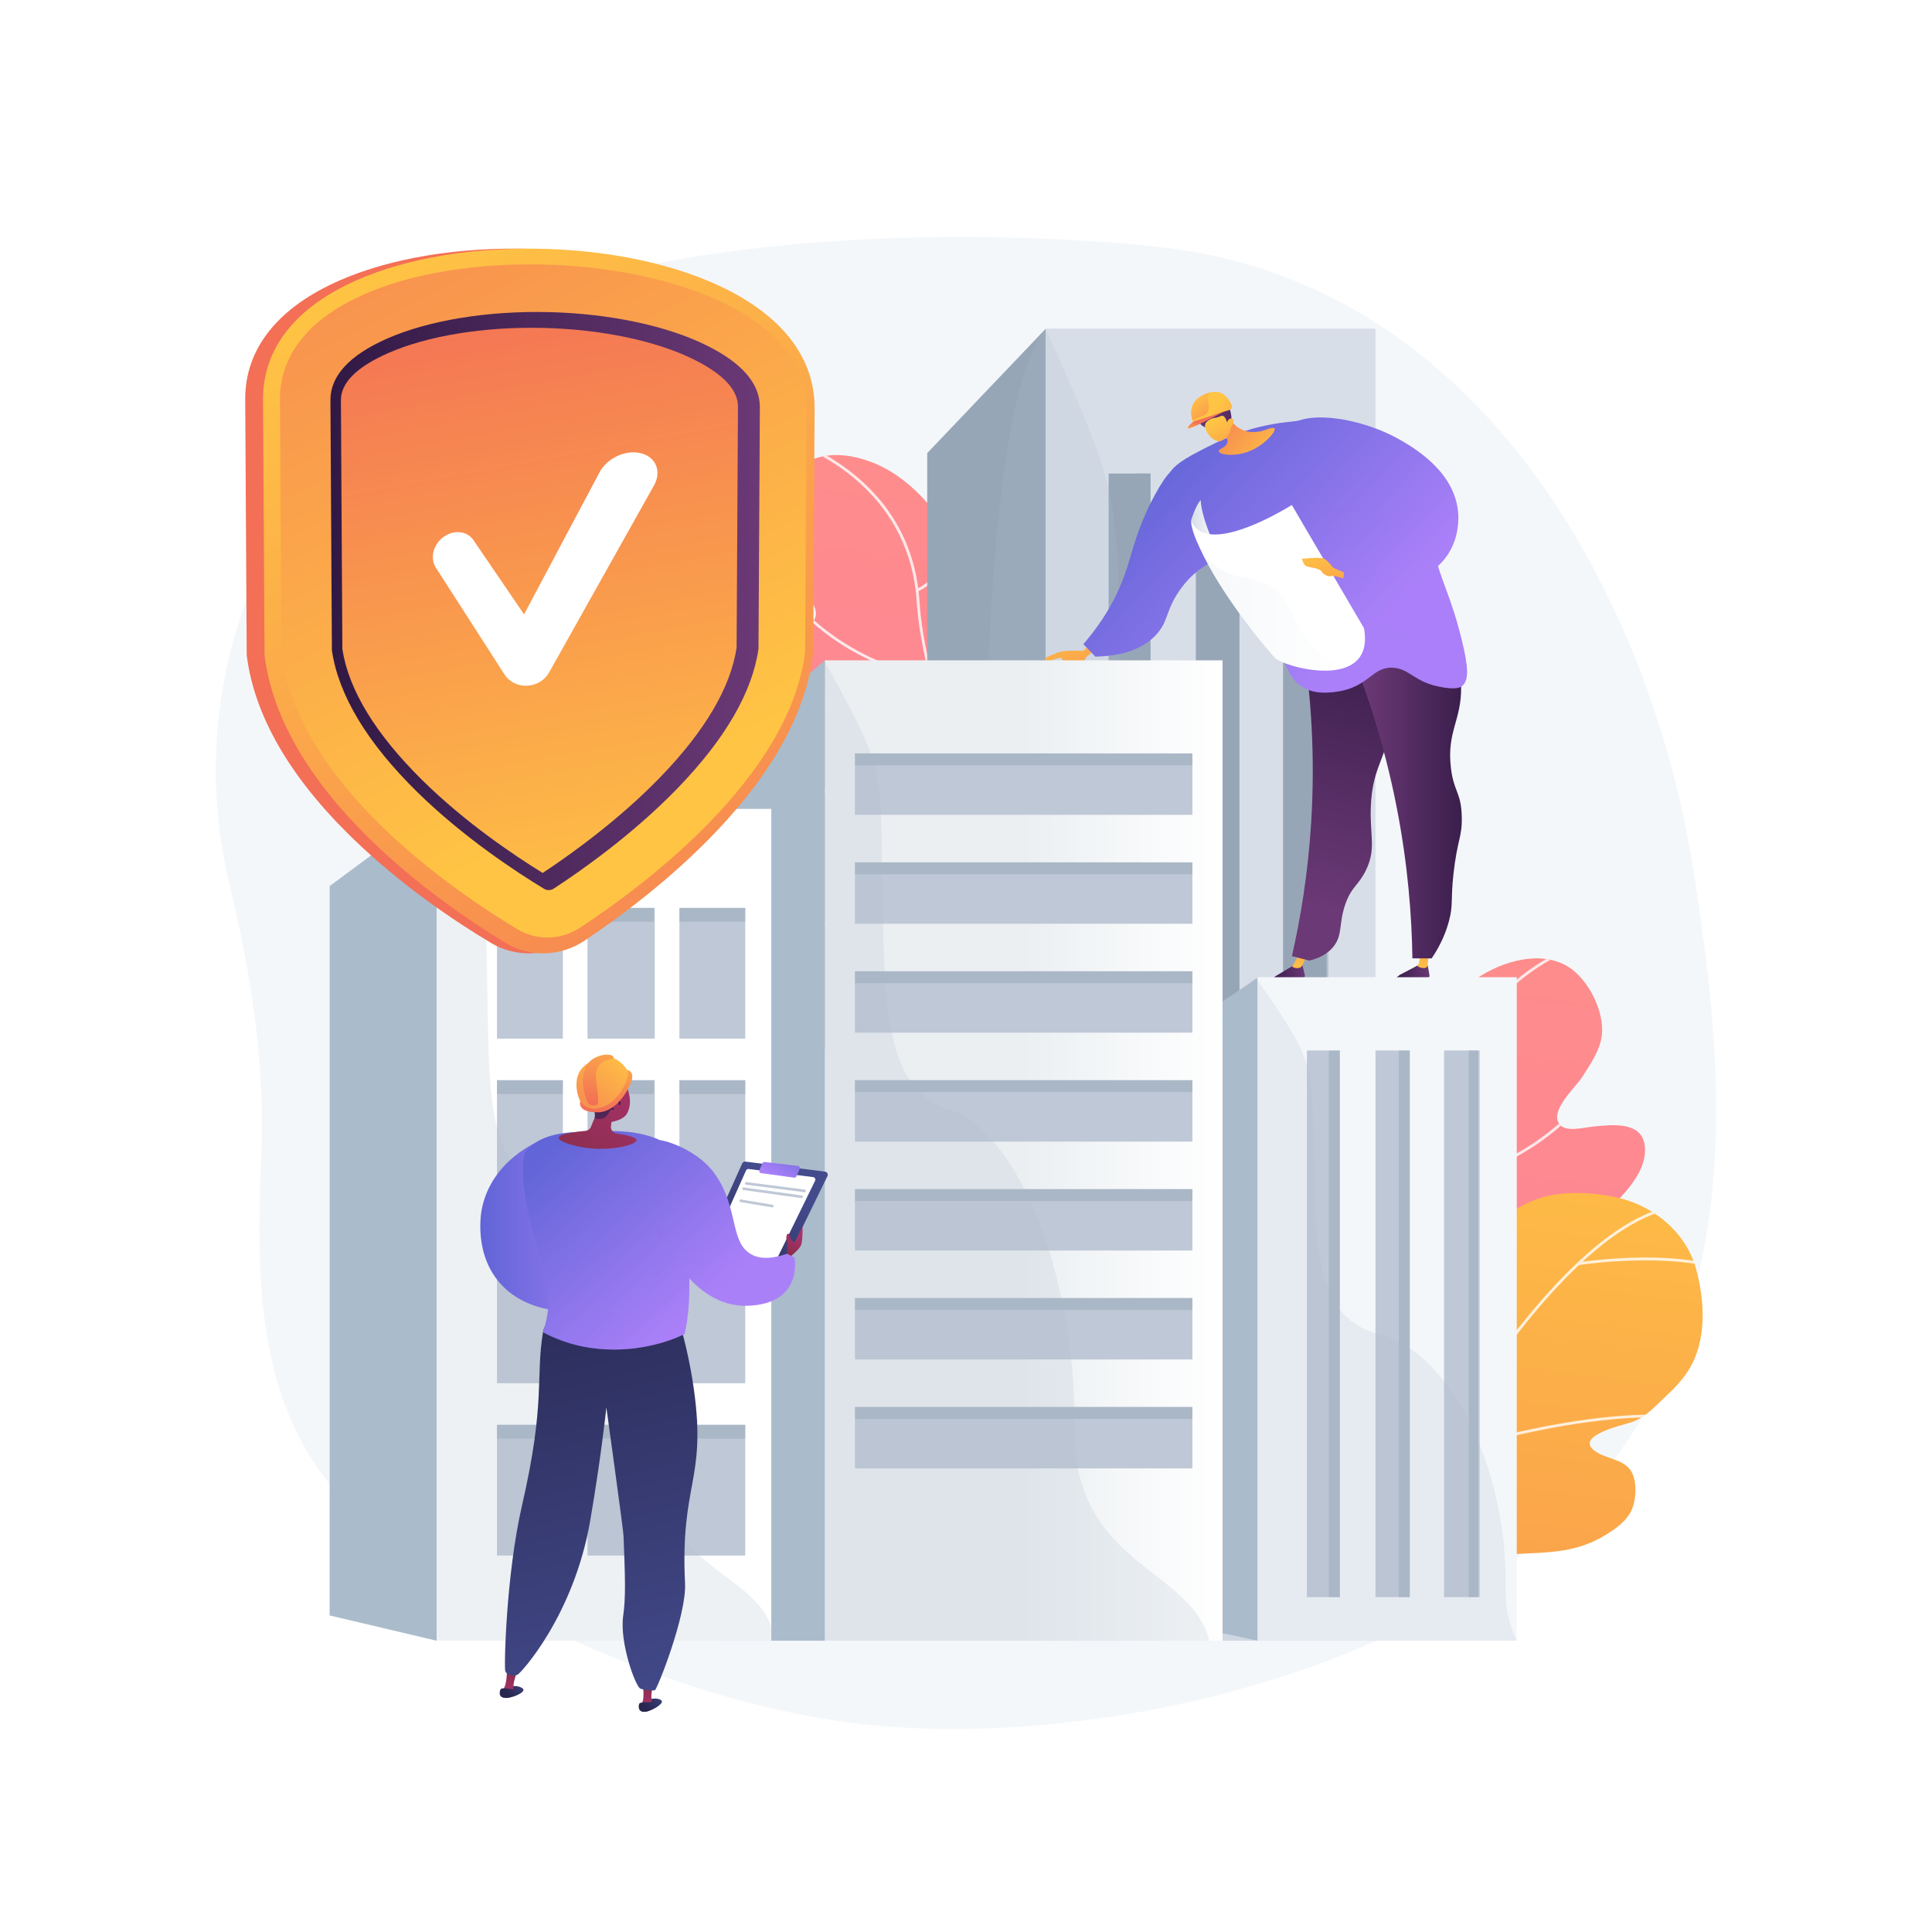 <?xml version="1.0" encoding="utf-8"?>
<!-- Generator: Adobe Illustrator 27.5.0, SVG Export Plug-In . SVG Version: 6.00 Build 0)  -->
<svg version="1.1" xmlns="http://www.w3.org/2000/svg" xmlns:xlink="http://www.w3.org/1999/xlink" x="0px" y="0px"
	 viewBox="0 0 3710 3710" style="enable-background:new 0 0 3710 3710;" xml:space="preserve">
<g id="Background">
	<g>
		<g>
			<rect style="fill:#FFFFFF;" width="3710" height="3710"/>
		</g>
	</g>
</g>
<g id="Illustration">
	<g>
		<path style="fill:#F4F7FA;" d="M3253.248,1678.803c-78.095-511.168-398.284-1139.175-1030.853-1204.897
			c0,0-480.276-58.418-953.723,30.121c-280.991,52.547-527.379,208.971-683.283,433.79
			c-155.906,224.819-207.983,498.955-144.781,760.31c41.049,169.752,68.789,345.44,61.176,519.87
			c-13.249,303.58-5.626,586.95,288.991,767.997c263.059,161.655,594.124,304.228,909.964,329.2
			c214.643,16.97,455.351-10.492,662.226-66.374C3417.247,2964.026,3331.343,2189.971,3253.248,1678.803z"/>
		<g>
			<g>
				<g>
					<defs>
						<path id="SVGID_1_" d="M3074.045,2161.953c-5.864,0.521-11.467,1.122-16.582,1.62c-15.874,1.547-50.675,11.179-62.674-4.631
							c-19.782-26.083,30.473-70.315,43.126-90.187c15.651-24.58,35.042-51.949,38.189-81.801
							c4.785-45.402-26.317-106.819-64.701-130.53c-52.944-32.706-126.905-10.449-174.472,21.659
							c-68.908,46.514-117.329,123.238-136.982,203.375c-21.183,86.378,8.031,175.787-0.342,263.334
							c-13.16,137.603-208.185-37.704-170.072,324.142c8.414,79.879,22.136,167.264,67.014,235.73
							c18.611,28.393,55.817,67.847,92.903,65.569c52.582-3.23,50.233-77.618,66.546-111.958
							c19.069-40.141,52.338-71.855,89.307-95.577c47.023-30.174,101.539-57.16,120.231-114.13
							c12.137-36.995-6.129-75.093-29.502-103.87c-12.882-15.86-40.337-33.994-36.22-57.362
							c3.415-19.384,30.65-33.624,44.852-43.843c43.679-31.43,86.147-65.294,124.989-102.573
							c34.859-33.456,93.813-84.206,89.041-138.573C3154.854,2158.591,3109.646,2158.791,3074.045,2161.953z"/>
					</defs>
					
						<linearGradient id="SVGID_00000016070733984356901790000012046904101433584820_" gradientUnits="userSpaceOnUse" x1="2969.268" y1="1397.216" x2="2485.389" y2="5143.356">
						<stop  offset="0" style="stop-color:#FF9085"/>
						<stop  offset="1" style="stop-color:#FB6FBB"/>
					</linearGradient>
					
						<use xlink:href="#SVGID_1_"  style="overflow:visible;fill:url(#SVGID_00000016070733984356901790000012046904101433584820_);"/>
					<clipPath id="SVGID_00000021106017521581344030000005599745658481373827_">
						<use xlink:href="#SVGID_1_"  style="overflow:visible;"/>
					</clipPath>
					<g style="opacity:0.8;clip-path:url(#SVGID_00000021106017521581344030000005599745658481373827_);">
						<g>
							<path style="fill:#FFFFFF;" d="M2793.809,3064.759c-0.537,0-1.078-0.162-1.549-0.497
								c-89.751-64.108-131.991-161.99-129.131-299.238c2.493-119.654,37.566-249.484,71.486-375.038
								c26.71-98.874,51.94-192.263,56.533-267.275c3.679-60.1,20.841-114.614,51.007-162.03
								c24.125-37.918,56.564-71.385,96.415-99.473c67.788-47.776,134.559-63.634,135.225-63.789
								c1.436-0.335,2.869,0.561,3.202,1.996c0.333,1.436-0.56,2.869-1.995,3.203c-0.658,0.153-66.563,15.83-133.51,63.061
								c-61.63,43.479-136.817,123.422-145.017,257.359c-4.625,75.552-29.923,169.197-56.708,268.34
								c-66.747,247.075-142.401,527.115,55.596,668.541c1.199,0.856,1.477,2.523,0.62,3.723
								C2795.462,3064.37,2794.642,3064.759,2793.809,3064.759z"/>
						</g>
						<g>
							<path style="fill:#FFFFFF;" d="M2795.93,2102.422c-0.271,0-0.547-0.042-0.819-0.129c-0.718-0.232-17.8-5.927-36.49-28.147
								c-17.043-20.263-38.722-58.835-45.219-127.521c-0.139-1.467,0.938-2.769,2.405-2.907c1.457-0.146,2.769,0.938,2.907,2.405
								c6.34,67.023,27.262,104.554,43.697,124.237c17.732,21.235,34.18,26.802,34.344,26.855c1.397,0.458,2.165,1.963,1.709,3.362
								C2798.098,2101.704,2797.054,2102.422,2795.93,2102.422z"/>
						</g>
						<g>
							<path style="fill:#FFFFFF;" d="M2769.243,2270.125c-1.351,0-2.51-1.023-2.651-2.397c-0.149-1.465,0.917-2.775,2.384-2.926
								c0.455-0.047,46.236-4.97,106.231-31.445c55.317-24.41,134.397-72.673,196.99-163.969c0.833-1.215,2.492-1.526,3.71-0.692
								c1.215,0.834,1.525,2.495,0.692,3.71c-63.358,92.41-143.426,141.235-199.437,165.922
								c-60.726,26.764-107.183,31.736-107.646,31.783C2769.425,2270.121,2769.333,2270.125,2769.243,2270.125z"/>
						</g>
						<g>
							<path style="fill:#FFFFFF;" d="M2672.921,2679.315c-0.294,0-0.594-0.05-0.887-0.153
								c-1.859-0.655-45.931-16.557-82.343-61.104c-21.393-26.173-35.556-56.801-42.095-91.034
								c-8.15-42.661-4.403-91.039,11.137-143.794c0.415-1.414,1.897-2.221,3.314-1.806c1.414,0.417,2.222,1.901,1.806,3.314
								c-34.55,117.286-2.858,189.674,29.812,229.748c35.448,43.481,79.702,59.487,80.145,59.643
								c1.389,0.492,2.118,2.015,1.627,3.404C2675.051,2678.63,2674.021,2679.315,2672.921,2679.315z"/>
						</g>
						<g>
							<path style="fill:#FFFFFF;" d="M2688.444,2589.257c-1.319,0-2.465-0.977-2.642-2.32c-0.192-1.461,0.836-2.801,2.297-2.994
								c2.133-0.281,213.965-29.058,265.872-109.213c0.803-1.236,2.455-1.59,3.691-0.79c1.237,0.802,1.591,2.454,0.79,3.691
								c-22.419,34.617-74.678,63.928-155.329,87.118c-59.792,17.192-113.788,24.415-114.326,24.486
								C2688.677,2589.25,2688.56,2589.257,2688.444,2589.257z"/>
						</g>
					</g>
				</g>
			</g>
			<g>
				<g>
					<defs>
						<path id="SVGID_00000019663924307389200570000009780796388660191364_" d="M3256.563,2435.417
							c-18.397-66.302-76.647-116.517-143.287-133.853c-40.575-10.555-90.107-14.124-131.49-6.92
							c-58.205,10.132-106.251,48.1-143.702,92.108c-44.003,51.708-48.123,115.789-63.851,179.441
							c-3.084,12.479-23.426,81.196-38.83,40.924c-21.479-56.158-69.381-46.254-69.39-46.252
							c-37.48,7.752-66.286,35.273-80.144,69.906c-37.016,92.511-25.574,212.685-17.746,309.652
							c3.683,45.611,9.356,90.98,16.119,136.2c1.672,11.179,9.7,20.358,20.564,23.482c10.864,3.125,22.551-0.381,29.904-8.967
							c7.646-8.93,15.656-17.129,23.07-24.344c71.311-69.399,182.968-79.669,277.179-83.821
							c55.008-2.424,100.329-5.921,148.257-35.458c19.916-12.273,41.559-27.346,50.793-49.777
							c8.352-20.289,9.976-55.035-2.602-73.904c-15.665-23.5-50.458-22.021-71.17-39.331
							c-33.464-27.969,54.061-47.434,71.691-53.102c28.108-9.037,46.743-31.451,67.8-50.889
							c16.085-14.847,31.209-31.006,42.881-49.604C3278.262,2574.097,3273.884,2497.839,3256.563,2435.417z"/>
					</defs>
					
						<linearGradient id="SVGID_00000086693250933131604050000012547800694678282420_" gradientUnits="userSpaceOnUse" x1="3004.346" y1="1954.399" x2="2644.418" y2="4740.922">
						<stop  offset="0" style="stop-color:#FFC444"/>
						<stop  offset="0.996" style="stop-color:#F36F56"/>
					</linearGradient>
					
						<use xlink:href="#SVGID_00000019663924307389200570000009780796388660191364_"  style="overflow:visible;fill:url(#SVGID_00000086693250933131604050000012547800694678282420_);"/>
					<clipPath id="SVGID_00000047780001474777084010000009768790085052940689_">
						<use xlink:href="#SVGID_00000019663924307389200570000009780796388660191364_"  style="overflow:visible;"/>
					</clipPath>
					<g style="opacity:0.8;clip-path:url(#SVGID_00000047780001474777084010000009768790085052940689_);">
						<g>
							<path style="fill:#FFFFFF;" d="M2573.196,3123.919c-0.381,0-0.768-0.082-1.136-0.255c-1.333-0.628-1.904-2.218-1.276-3.552
								c0.878-1.862,89.177-188.437,211.042-379.662c71.61-112.365,140.637-204.348,205.166-273.39
								c80.908-86.567,155.047-137.201,220.359-150.494c1.45-0.295,2.853,0.638,3.147,2.082c0.294,1.444-0.639,2.853-2.082,3.147
								c-64.203,13.068-137.388,63.168-217.524,148.909c-64.305,68.804-133.13,160.524-204.564,272.615
								c-121.685,190.942-209.839,377.21-210.715,379.069C2575.156,3123.353,2574.197,3123.919,2573.196,3123.919z"/>
						</g>
						<g>
							<path style="fill:#FFFFFF;" d="M2890.543,2589.998c-0.14,0-0.281-0.01-0.424-0.033c-1.456-0.233-2.447-1.601-2.215-3.056
								c0.402-2.516,39.72-252.104,0.678-294.221c-1.001-1.081-0.938-2.768,0.143-3.771c1.081-1.002,2.77-0.936,3.771,0.143
								c40.793,44.005,2.335,288.311,0.678,298.689C2892.965,2589.064,2891.831,2589.998,2890.543,2589.998z"/>
						</g>
						<g>
							<path style="fill:#FFFFFF;" d="M3357.121,2460.773c-0.483,0-0.972-0.13-1.411-0.406
								c-104.668-65.418-322.417-31.254-324.605-30.902c-1.458,0.233-2.824-0.755-3.059-2.21c-0.235-1.455,0.755-2.825,2.209-3.059
								c0.552-0.089,55.912-8.896,123.603-9.411c62.63-0.491,149.003,6.258,204.68,41.056c1.25,0.781,1.63,2.427,0.849,3.677
								C3358.88,2460.329,3358.011,2460.773,3357.121,2460.773z"/>
						</g>
						<g>
							<path style="fill:#FFFFFF;" d="M2661.043,2953.514c-0.2,0-0.402-0.023-0.604-0.07c-1.435-0.333-2.33-1.766-1.998-3.202
								c28.566-123.451-78.549-303.438-79.634-305.241c-0.76-1.263-0.353-2.902,0.91-3.662c1.266-0.758,2.904-0.352,3.662,0.91
								c0.274,0.455,27.662,46.22,51.104,106.798c21.694,56.063,44.363,136.686,29.157,202.399
								C2663.355,2952.68,2662.257,2953.514,2661.043,2953.514z"/>
						</g>
						<g>
							<path style="fill:#FFFFFF;" d="M2749.603,2799.905c-1.12,0-2.163-0.711-2.533-1.834c-0.462-1.399,0.299-2.908,1.698-3.369
								c0.957-0.316,97.047-31.829,213.421-54.66c107.603-21.109,255.088-38.894,346.653-3.748c1.376,0.528,2.063,2.072,1.535,3.448
								c-0.528,1.377-2.07,2.062-3.448,1.535c-90.382-34.692-236.8-16.972-343.713,4.003
								c-116.05,22.766-211.823,54.175-212.777,54.49C2750.162,2799.861,2749.88,2799.905,2749.603,2799.905z"/>
						</g>
					</g>
				</g>
			</g>
		</g>
		<g>
			<g>
				<g>
					<defs>
						<path id="SVGID_00000018229906610259030400000000910299775161313471_" d="M1482.896,1195.444
							c5.864,0.521,11.467,1.122,16.582,1.62c15.874,1.547,50.675,11.179,62.674-4.631c19.782-26.083-30.474-70.316-43.126-90.187
							c-15.651-24.58-35.042-51.949-38.189-81.802c-4.785-45.402,26.317-106.819,64.701-130.53
							c52.944-32.706,126.905-10.449,174.472,21.659c68.909,46.514,117.329,123.238,136.982,203.375
							c21.183,86.378-8.031,175.787,0.342,263.334c13.161,137.603,208.185-37.704,170.072,324.142
							c-8.414,79.879-22.136,167.264-67.014,235.729c-18.611,28.393-55.817,67.847-92.903,65.569
							c-52.582-3.23-50.232-77.618-66.546-111.958c-19.069-40.141-52.338-71.855-89.307-95.577
							c-47.023-30.174-101.539-57.16-120.231-114.13c-12.138-36.995,6.129-75.093,29.502-103.87
							c12.881-15.86,40.337-33.994,36.22-57.362c-3.414-19.384-30.651-33.624-44.852-43.843
							c-43.679-31.43-86.147-65.294-124.989-102.573c-34.859-33.456-93.813-84.206-89.041-138.573
							C1402.087,1192.082,1447.294,1192.282,1482.896,1195.444z"/>
					</defs>
					
						<linearGradient id="SVGID_00000057837591713490281820000014953681075138153631_" gradientUnits="userSpaceOnUse" x1="1840.23" y1="484.387" x2="1384.646" y2="4011.467">
						<stop  offset="0" style="stop-color:#FF9085"/>
						<stop  offset="1" style="stop-color:#FB6FBB"/>
					</linearGradient>
					
						<use xlink:href="#SVGID_00000018229906610259030400000000910299775161313471_"  style="overflow:visible;fill:url(#SVGID_00000057837591713490281820000014953681075138153631_);"/>
					<clipPath id="SVGID_00000109724034268497498220000008301308079213771940_">
						<use xlink:href="#SVGID_00000018229906610259030400000000910299775161313471_"  style="overflow:visible;"/>
					</clipPath>
					<g style="opacity:0.8;clip-path:url(#SVGID_00000109724034268497498220000008301308079213771940_);">
						<g>
							<path style="fill:#FFFFFF;" d="M1763.131,2098.25c0.537,0,1.078-0.162,1.549-0.497
								c89.751-64.108,131.991-161.99,129.13-299.238c-2.493-119.654-37.566-249.484-71.485-375.038
								c-26.71-98.874-51.94-192.264-56.533-267.275c-3.679-60.1-20.84-114.614-51.007-162.03
								c-24.125-37.918-56.564-71.385-96.415-99.473c-67.788-47.776-134.558-63.634-135.225-63.789
								c-1.436-0.335-2.869,0.561-3.202,1.996c-0.333,1.436,0.56,2.869,1.995,3.203c0.658,0.153,66.563,15.83,133.51,63.061
								c61.63,43.479,136.817,123.422,145.017,257.359c4.625,75.552,29.923,169.197,56.708,268.339
								c66.747,247.075,142.401,527.116-55.596,668.541c-1.199,0.856-1.477,2.523-0.62,3.723
								C1761.479,2097.862,1762.298,2098.25,1763.131,2098.25z"/>
						</g>
						<g>
							<path style="fill:#FFFFFF;" d="M1761.01,1135.914c0.271,0,0.547-0.042,0.819-0.129c0.718-0.232,17.8-5.927,36.489-28.147
								c17.043-20.263,38.723-58.835,45.22-127.521c0.139-1.467-0.938-2.769-2.405-2.907c-1.457-0.146-2.769,0.938-2.907,2.405
								c-6.34,67.023-27.262,104.554-43.697,124.237c-17.732,21.235-34.18,26.803-34.344,26.856
								c-1.398,0.459-2.164,1.963-1.709,3.362C1758.842,1135.196,1759.886,1135.914,1761.01,1135.914z"/>
						</g>
						<g>
							<path style="fill:#FFFFFF;" d="M1787.697,1303.617c1.352,0,2.51-1.023,2.651-2.397c0.149-1.465-0.917-2.775-2.384-2.926
								c-0.455-0.047-46.236-4.97-106.231-31.445c-55.317-24.411-134.397-72.673-196.99-163.969
								c-0.833-1.215-2.492-1.526-3.71-0.692c-1.215,0.834-1.525,2.495-0.692,3.71c63.358,92.41,143.426,141.235,199.437,165.922
								c60.726,26.764,107.183,31.736,107.646,31.783C1787.515,1303.612,1787.607,1303.617,1787.697,1303.617z"/>
						</g>
						<g>
							<path style="fill:#FFFFFF;" d="M1884.019,1712.807c0.294,0,0.594-0.049,0.887-0.153c1.859-0.655,45.931-16.557,82.343-61.104
								c21.393-26.173,35.556-56.801,42.095-91.034c8.15-42.661,4.403-91.039-11.137-143.794c-0.415-1.414-1.897-2.221-3.314-1.806
								c-1.414,0.417-2.222,1.901-1.806,3.314c34.55,117.286,2.858,189.674-29.812,229.748
								c-35.448,43.482-79.702,59.487-80.145,59.643c-1.389,0.492-2.118,2.015-1.627,3.404
								C1881.89,1712.121,1882.919,1712.807,1884.019,1712.807z"/>
						</g>
						<g>
							<path style="fill:#FFFFFF;" d="M1868.497,1622.749c1.318,0,2.465-0.977,2.642-2.32c0.192-1.461-0.836-2.801-2.297-2.994
								c-2.133-0.281-213.965-29.057-265.872-109.213c-0.803-1.236-2.455-1.589-3.691-0.79c-1.237,0.802-1.59,2.454-0.79,3.691
								c22.419,34.617,74.678,63.928,155.329,87.118c59.792,17.192,113.787,24.415,114.326,24.486
								C1868.263,1622.742,1868.38,1622.749,1868.497,1622.749z"/>
						</g>
					</g>
				</g>
			</g>
			<g>
				<g>
					<defs>
						<path id="SVGID_00000015335128605018595310000013390676827468736429_" d="M1300.377,1468.908
							c18.397-66.302,76.647-116.517,143.287-133.853c40.575-10.556,90.107-14.124,131.49-6.92
							c58.205,10.132,106.252,48.1,143.702,92.108c44.004,51.708,48.123,115.789,63.851,179.441
							c3.083,12.479,23.426,81.196,38.83,40.924c21.479-56.158,69.38-46.254,69.39-46.252c37.48,7.752,66.286,35.273,80.144,69.906
							c37.016,92.511,25.574,212.684,17.746,309.652c-3.682,45.611-9.356,90.981-16.119,136.2
							c-1.672,11.179-9.701,20.358-20.564,23.482c-10.864,3.125-22.551-0.381-29.904-8.967c-7.646-8.93-15.656-17.129-23.07-24.344
							c-71.311-69.399-182.968-79.669-277.18-83.821c-55.007-2.424-100.329-5.921-148.257-35.458
							c-19.916-12.273-41.559-27.346-50.793-49.777c-8.352-20.289-9.976-55.035,2.602-73.904
							c15.665-23.5,50.458-22.021,71.17-39.331c33.464-27.968-54.061-47.434-71.691-53.101c-28.108-9.037-46.743-31.451-67.8-50.889
							c-16.085-14.847-31.209-31.006-42.881-49.604C1278.678,1607.589,1283.056,1531.33,1300.377,1468.908z"/>
					</defs>
					
						<linearGradient id="SVGID_00000093876555828194691770000001095694529413995178_" gradientUnits="userSpaceOnUse" x1="1729.325" y1="1058.344" x2="1414.11" y2="3498.706">
						<stop  offset="0" style="stop-color:#FFC444"/>
						<stop  offset="0.996" style="stop-color:#F36F56"/>
					</linearGradient>
					
						<use xlink:href="#SVGID_00000015335128605018595310000013390676827468736429_"  style="overflow:visible;fill:url(#SVGID_00000093876555828194691770000001095694529413995178_);"/>
					<clipPath id="SVGID_00000011022128844416774590000007749843618681765010_">
						<use xlink:href="#SVGID_00000015335128605018595310000013390676827468736429_"  style="overflow:visible;"/>
					</clipPath>
					<g style="opacity:0.8;clip-path:url(#SVGID_00000011022128844416774590000007749843618681765010_);">
						<g>
							<path style="fill:#FFFFFF;" d="M1983.744,2157.411c0.381,0,0.768-0.083,1.136-0.255c1.333-0.628,1.904-2.219,1.276-3.552
								c-0.878-1.862-89.177-188.436-211.042-379.662c-71.61-112.366-140.637-204.348-205.166-273.39
								c-80.908-86.567-155.047-137.201-220.358-150.494c-1.45-0.295-2.853,0.638-3.147,2.082c-0.294,1.444,0.639,2.853,2.082,3.147
								c64.203,13.068,137.388,63.168,217.524,148.909c64.306,68.804,133.13,160.525,204.564,272.615
								c121.685,190.942,209.839,377.21,210.715,379.069C1981.784,2156.844,1982.744,2157.411,1983.744,2157.411z"/>
						</g>
						<g>
							<path style="fill:#FFFFFF;" d="M1666.397,1623.49c0.14,0,0.281-0.01,0.424-0.033c1.456-0.233,2.447-1.601,2.215-3.056
								c-0.402-2.516-39.721-252.104-0.678-294.221c1.002-1.081,0.938-2.768-0.143-3.771c-1.081-1.002-2.77-0.936-3.771,0.143
								c-40.793,44.005-2.335,288.311-0.678,298.689C1663.976,1622.555,1665.109,1623.49,1666.397,1623.49z"/>
						</g>
						<g>
							<path style="fill:#FFFFFF;" d="M1199.819,1494.265c0.483,0,0.972-0.13,1.411-0.406
								c104.668-65.418,322.417-31.254,324.605-30.902c1.458,0.233,2.824-0.755,3.059-2.21c0.234-1.455-0.755-2.825-2.21-3.059
								c-0.552-0.089-55.912-8.896-123.603-9.411c-62.63-0.491-149.003,6.258-204.68,41.056c-1.25,0.781-1.63,2.427-0.849,3.677
								C1198.06,1493.821,1198.93,1494.265,1199.819,1494.265z"/>
						</g>
						<g>
							<path style="fill:#FFFFFF;" d="M1895.897,1987.006c0.2,0,0.402-0.023,0.604-0.069c1.435-0.333,2.33-1.766,1.998-3.202
								c-28.566-123.451,78.549-303.438,79.634-305.241c0.76-1.263,0.353-2.902-0.91-3.662c-1.266-0.758-2.904-0.352-3.662,0.91
								c-0.274,0.455-27.662,46.22-51.104,106.798c-21.694,56.063-44.363,136.686-29.157,202.399
								C1893.586,1986.171,1894.683,1987.006,1895.897,1987.006z"/>
						</g>
						<g>
							<path style="fill:#FFFFFF;" d="M1807.337,1833.396c1.12,0,2.163-0.711,2.533-1.834c0.462-1.399-0.299-2.908-1.698-3.369
								c-0.957-0.316-97.047-31.829-213.421-54.66c-107.603-21.109-255.088-38.894-346.653-3.748
								c-1.376,0.528-2.063,2.072-1.535,3.448c0.528,1.377,2.07,2.062,3.447,1.535c90.382-34.692,236.8-16.972,343.713,4.003
								c116.05,22.766,211.823,54.175,212.777,54.49C1806.778,1833.353,1807.06,1833.396,1807.337,1833.396z"/>
						</g>
					</g>
				</g>
			</g>
		</g>
		<g>
			<polygon style="fill:#97A6B7;" points="2008.28,631.02 2008.28,3148.125 1780.517,3071.858 1780.517,870.042 1987.648,652.681 
				2005.667,633.728 			"/>
			<rect x="2008.28" y="631.02" style="fill:#D8DEE8;" width="633.048" height="2519.586"/>
			<rect x="2128.86" y="909.303" style="fill:#97A6B7;" width="80.388" height="2075.838"/>
			<rect x="2296.333" y="909.303" style="fill:#97A6B7;" width="83.737" height="2075.838"/>
			<rect x="2463.806" y="909.303" style="fill:#97A6B7;" width="83.737" height="2075.838"/>
			<rect x="2182.452" y="909.303" style="opacity:0.5;fill:#97A6B7;" width="26.796" height="2075.838"/>
			<rect x="2353.274" y="909.303" style="opacity:0.5;fill:#97A6B7;" width="26.796" height="2075.838"/>
			<rect x="2524.096" y="909.303" style="opacity:0.5;fill:#97A6B7;" width="26.795" height="2075.838"/>
			<path style="opacity:0.2;fill:#AABBCC;" d="M2646.154,3150.455v0.151h-633.048l-227.763-76.267v-256.093
				c105.508-285.201,70.774-403.81,93.55-615.38c22.241-206.531-24.685-1294.766,113.581-1547.704
				c4.991-9.25,10.216-17.298,15.708-24.142c0.771,1.729,1.542,3.459,2.311,5.19c0.871,1.955,1.742,3.91,2.612,5.867
				c71.947,161.629,104.906,238.797,120.58,320.852c15.274,79.951,14.135,164.488,16.614,336.346
				c3.081,211.344,2.445,395.236,36.978,521.817c7.234,26.701,16.043,50.768,26.796,72.053
				c20.866,41.441,49.002,72.203,87.085,90.179c4.221,2.03,8.541,3.91,12.995,5.565c14.839,5.566,29.509,14.29,43.945,25.798
				c9.044,7.145,17.988,15.419,26.796,24.82c29.576,31.212,57.811,74.084,83.736,126.205c21.905,43.997,42.169,94.542,60.29,150.121
				c8.273,25.423,16.111,51.896,23.447,79.349c1.139,4.212,2.243,8.423,3.349,12.711c40.998,158.245,65.315,345.898,63.171,536.936
				C2617.951,3028.01,2628.402,3094.95,2646.154,3150.455z"/>
		</g>
		<g>
			<g>
				
					<linearGradient id="SVGID_00000145773793725688892500000014785631631902170767_" gradientUnits="userSpaceOnUse" x1="1568.956" y1="1898.328" x2="1640.685" y2="1898.328" gradientTransform="matrix(0.998 0.057 -0.057 0.998 1215.821 -114.104)">
					<stop  offset="0" style="stop-color:#311944"/>
					<stop  offset="1" style="stop-color:#6B3976"/>
				</linearGradient>
				<path style="fill:url(#SVGID_00000145773793725688892500000014785631631902170767_);" d="M2688.173,1871.91l37.067-19.475
					l16.171,0.928c0,0,4.333,20.821,3.649,21.81c-7.882,11.393-41.943,18.45-62.92,17.992c-3.482-0.076-8.333-0.336-9.442-2.927
					C2670.82,1885.851,2680.815,1877.446,2688.173,1871.91z"/>
				
					<linearGradient id="SVGID_00000159439639827708605860000000285746519324528564_" gradientUnits="userSpaceOnUse" x1="1618.378" y1="1894.253" x2="1677.745" y2="1716.152" gradientTransform="matrix(0.998 0.057 -0.057 0.998 1215.821 -114.104)">
					<stop  offset="0" style="stop-color:#FFC444"/>
					<stop  offset="0.996" style="stop-color:#F36F56"/>
				</linearGradient>
				<path style="fill:url(#SVGID_00000159439639827708605860000000285746519324528564_);" d="M2727.221,1828.978
					c-0.66,12.548-1.704,21.367-5.068,25.079c-2.367,2.614,18.527,9.998,19.257-0.693c0.481-7.038,2.28-19.052,3.609-22.534
					C2739.087,1830.212,2733.154,1829.595,2727.221,1828.978z"/>
			</g>
			<g>
				
					<linearGradient id="SVGID_00000134230973083221374430000011085717721148173976_" gradientUnits="userSpaceOnUse" x1="1253.87" y1="1874.945" x2="1325.603" y2="1874.945" gradientTransform="matrix(1 0 0 1 1180.272 0)">
					<stop  offset="0" style="stop-color:#311944"/>
					<stop  offset="1" style="stop-color:#6B3976"/>
				</linearGradient>
				<path style="fill:url(#SVGID_00000134230973083221374430000011085717721148173976_);" d="M2448.845,1874.923l35.891-21.566
					h16.197c0,0,5.518,20.539,4.892,21.566c-7.216,11.825-40.818,20.822-61.786,21.566c-3.481,0.123-8.339,0.142-9.594-2.382
					C2432.32,1889.835,2441.816,1880.871,2448.845,1874.923z"/>
				
					<linearGradient id="SVGID_00000083086986801693406610000012193901723236981162_" gradientUnits="userSpaceOnUse" x1="1307.118" y1="1873.61" x2="1372.497" y2="1677.474" gradientTransform="matrix(1 0 0 1 1180.272 0)">
					<stop  offset="0" style="stop-color:#FFC444"/>
					<stop  offset="0.996" style="stop-color:#F36F56"/>
				</linearGradient>
				<path style="fill:url(#SVGID_00000083086986801693406610000012193901723236981162_);" d="M2495.638,1829.979
					c-5.23,9.998-10.745,21.275-13.89,25.174c-2.214,2.745,15.471,8.257,19.185-1.795c3.011-8.15,11.452-18.997,12.58-22.55
					C2507.554,1830.531,2501.596,1830.255,2495.638,1829.979z"/>
			</g>
			
				<linearGradient id="SVGID_00000170998482494147777770000015279161532532002717_" gradientUnits="userSpaceOnUse" x1="-1239.681" y1="1132.152" x2="-1080.934" y2="1730.22" gradientTransform="matrix(-1 0 0 1 1410.557 0)">
				<stop  offset="0" style="stop-color:#311944"/>
				<stop  offset="1" style="stop-color:#6B3976"/>
			</linearGradient>
			<path style="fill:url(#SVGID_00000170998482494147777770000015279161532532002717_);" d="M2503.021,1241.602
				c13.888,92.352,22.959,207.216,14.767,338.413c-6.051,96.904-20.284,182.946-36.918,255.964
				c11.075,2.871,22.151,5.743,33.226,8.614c13.789-3.194,33.335-10.107,46.762-27.073c17.655-22.308,9.604-42.88,22.151-79.988
				c11.979-35.426,26.292-37.307,40.609-67.683c18.675-39.621,7.271-63.888,8.614-116.906c2.273-89.688,36.848-96.641,47.993-207.97
				c5.835-58.286,8.713-91.757-12.306-113.214C2638.487,1201.71,2573.771,1207.038,2503.021,1241.602z"/>
			
				<linearGradient id="SVGID_00000031908132626493935230000002742982212291284905_" gradientUnits="userSpaceOnUse" x1="-1435.226" y1="1516.703" x2="-1207.464" y2="1516.703" gradientTransform="matrix(-1 0 0 1 1410.557 0)">
				<stop  offset="0" style="stop-color:#311944"/>
				<stop  offset="1" style="stop-color:#6B3976"/>
			</linearGradient>
			<path style="fill:url(#SVGID_00000031908132626493935230000002742982212291284905_);" d="M2579.318,1217.669
				c37.933,88.27,77.355,201.319,103.37,335.952c20.79,107.59,28.342,204.77,29.534,286.729c12.306,0,24.612,0,36.918,0
				c10.677-15.539,24.711-39.627,33.226-71.374c8.49-31.654,3.149-39.814,8.614-89.834c7.449-68.171,17.206-71.308,15.998-111.984
				c-1.388-46.744-15.592-46.558-20.921-93.525c-7.882-69.478,20.816-90.923,19.69-155.055
				c-0.506-28.81-7.135-72.207-39.379-125.521C2704.018,1201.261,2641.668,1209.465,2579.318,1217.669z"/>
			
				<linearGradient id="SVGID_00000000930125031489242860000004430254559206009264_" gradientUnits="userSpaceOnUse" x1="-624.256" y1="1193.007" x2="-691.939" y2="1424.358" gradientTransform="matrix(-1 0 0 1 1410.557 0)">
				<stop  offset="0" style="stop-color:#FFC444"/>
				<stop  offset="0.996" style="stop-color:#F36F56"/>
			</linearGradient>
			<path style="fill:url(#SVGID_00000000930125031489242860000004430254559206009264_);" d="M2094.457,1236.955l-14.47,12.827
				c0,0-31.772-1.253-43.213,1.656c-11.44,2.91-31.177,12.829-31.177,12.829s4.933,7.286,11.931,4.526
				c6.998-2.76,17.81-6.489,19.887-5.478c2.078,1.012,6.969,14.188,23.629,16.391c16.66,2.203,24.413-17.408,24.413-17.408
				l15.774-13.392L2094.457,1236.955z"/>
			
				<linearGradient id="SVGID_00000104683921241463052950000011636028229462654597_" gradientUnits="userSpaceOnUse" x1="-1078.728" y1="1357.887" x2="-687.4" y2="992.401" gradientTransform="matrix(-1 0 0 1 1410.557 0)">
				<stop  offset="0" style="stop-color:#AA80F9"/>
				<stop  offset="0.996" style="stop-color:#6165D7"/>
			</linearGradient>
			<path style="fill:url(#SVGID_00000104683921241463052950000011636028229462654597_);" d="M2260.287,899.19
				c-5.863,0.72-17.354,4.264-43.378,52.608c-33.679,62.562-42.511,108.775-55.377,146.748
				c-12.04,35.536-34.643,84.603-81.219,138.442c7.691,7.999,15.382,15.998,23.074,23.997
				c65.978-1.636,98.651-22.674,116.291-41.533c25.748-27.528,17.797-48.631,48.916-90.449
				c36.403-48.918,63.996-42.497,76.604-74.758C2368.839,993.754,2301.968,894.075,2260.287,899.19z"/>
			
				<linearGradient id="SVGID_00000036242520929150492570000008487507956448628620_" gradientUnits="userSpaceOnUse" x1="-1256.637" y1="1167.4" x2="-865.309" y2="801.914" gradientTransform="matrix(-1 0 0 1 1410.557 0)">
				<stop  offset="0" style="stop-color:#AA80F9"/>
				<stop  offset="0.996" style="stop-color:#6165D7"/>
			</linearGradient>
			<path style="fill:url(#SVGID_00000036242520929150492570000008487507956448628620_);" d="M2590.701,813.356
				c-37.75-12.094-67.298-8.743-119.983-2.769c-76.888,8.719-126.178,34.208-168.899,56.3
				c-41.986,21.712-53.105,33.965-59.069,47.993c-13.907,32.712,3.037,68.449,13.844,90.449
				c27.593,56.17,53.201,54.217,111.676,121.829c51.443,59.481,77.165,89.222,94.141,132.904
				c7.51,19.325,14.843,44.346,38.763,59.069c23.22,14.292,49.583,11.195,64.606,9.229c63.112-8.26,68.709-48.993,109.831-46.147
				c32.768,2.267,39.875,28.871,95.986,37.841c25.079,4.009,32.394,0.091,35.995-2.769c13.656-10.844,12.065-36.764-0.923-89.526
				c-19.968-81.117-37.764-107.415-54.454-171.667c-17.333-66.727-3.984-60.861-18.459-98.755
				C2728.893,944.6,2689.033,844.859,2590.701,813.356z"/>
			
				<linearGradient id="SVGID_00000171000610215195575970000015698865201801024178_" gradientUnits="userSpaceOnUse" x1="-1256.649" y1="1167.388" x2="-865.319" y2="801.901" gradientTransform="matrix(-1 0 0 1 1410.557 0)">
				<stop  offset="0" style="stop-color:#AA80F9"/>
				<stop  offset="0.996" style="stop-color:#6165D7"/>
			</linearGradient>
			<path style="opacity:0.3;fill:url(#SVGID_00000171000610215195575970000015698865201801024178_);" d="M2578.703,1295.133
				c13.127-16.031,6.045-35.26,23.997-51.685c29.241-26.754,82.162-6.961,84.911-16.613c3.293-11.563-75.97-28.325-84.911-73.836
				c-4.054-20.634,10.875-24.143,9.229-51.685c-1.542-25.821-17.662-47.1-49.839-88.603c-25.405-32.769-32.277-35.436-33.226-47.993
				c-2.852-37.748,44.832-64.018,64.606-77.527c24.182-16.521,49.456-25.084,73.046-29.006
				c44.024,40.549,63.898,90.398,67.242,99.15c14.475,37.894,1.126,32.029,18.459,98.755c16.69,64.253,34.486,90.55,54.454,171.667
				c12.988,52.761,14.578,78.682,0.923,89.526c-3.601,2.86-10.916,6.778-35.995,2.769c-56.111-8.97-63.218-35.573-95.986-37.841
				c-41.122-2.846-46.719,37.887-109.831,46.147c-15.023,1.966-41.386,5.063-64.606-9.229c-5.228-3.218-9.626-6.948-13.444-10.982
				C2543.536,1318.4,2567.692,1308.579,2578.703,1295.133z"/>
			<g>
				
					<linearGradient id="SVGID_00000179636759811834887060000001966508614699124121_" gradientUnits="userSpaceOnUse" x1="-516.983" y1="1425.701" x2="-510.555" y2="1254.498" gradientTransform="matrix(-0.687 0.727 0.727 0.687 1053.042 286.035)">
					<stop  offset="0" style="stop-color:#FFC444"/>
					<stop  offset="0.996" style="stop-color:#F36F56"/>
				</linearGradient>
				<path style="fill:url(#SVGID_00000179636759811834887060000001966508614699124121_);" d="M2354.646,791.947
					c6.001,14.418,28.463,50.796,77.013,32.97c12.994-4.771,15.211-3.091,15.963-2.09c3.665,4.885-22.364,37.368-59.192,47.269
					c-22.466,6.039-46.49,3.011-47.769-3.244c-1.286-6.296,14.767-5.721,16.612-18.854c1.284-9.141-17.202-20.095-26.712-26.274
					C2332.113,809.775,2353.085,803.921,2354.646,791.947z"/>
				<g>
					
						<linearGradient id="SVGID_00000103984413659733937620000004329837161832698019_" gradientUnits="userSpaceOnUse" x1="2950.289" y1="1220.143" x2="2909.255" y2="1115.924" gradientTransform="matrix(0.844 -0.537 0.537 0.844 -737.452 1404.956)">
						<stop  offset="0" style="stop-color:#311944"/>
						<stop  offset="1" style="stop-color:#6B3976"/>
					</linearGradient>
					<path style="fill:url(#SVGID_00000103984413659733937620000004329837161832698019_);" d="M2314.26,820.447
						c-8.318-2.73-15.061-12.146-13.826-21.392c1.063-7.959,7.766-13.027,11.781-16.065c11.648-8.81,30.63-13.632,43.113-6.615
						c7.403,4.162,8.912,21.116,9.347,24.065c0.491,3.336-1.185,5.581-1.971,8.793c-1.086,4.452-2.741,11.485-5.325,23.132
						c-2.013-1.783-4.667-3.891-7.988-5.913c-1.278-0.777-6.327-3.778-11.987-5.386
						C2326.073,817.844,2322.152,823.037,2314.26,820.447z"/>
					
						<linearGradient id="SVGID_00000101789722873822744250000012870182153549750680_" gradientUnits="userSpaceOnUse" x1="-1472.274" y1="1005.999" x2="-1474.109" y2="1153.902" gradientTransform="matrix(-0.875 0.484 0.484 0.875 561.597 639.093)">
						<stop  offset="0" style="stop-color:#FFC444"/>
						<stop  offset="0.996" style="stop-color:#F36F56"/>
					</linearGradient>
					<path style="fill:url(#SVGID_00000101789722873822744250000012870182153549750680_);" d="M2363.913,819.97
						c0,0-0.099,17.031-17.182,25.859c-15.265,7.889-37.242-20.266-32.091-32.107c1.721-3.952,7.397-8.564,13.35-10.336
						c3.519-1.047,5.292-0.539,11.014-2.353c5.282-1.673,6.267-2.897,8.346-2.686c2.601,0.265,6.012,2.69,8.944,13.033
						c1.097-4.218,3.813-7.208,6.884-7.629c0.49-0.067,1.917-0.057,3.115,0.534C2370.63,806.424,2370.084,812.788,2363.913,819.97z"
						/>
				</g>
			</g>
			<g>
				
					<linearGradient id="SVGID_00000129172334768768995040000012205931693345901500_" gradientUnits="userSpaceOnUse" x1="2327.318" y1="790.709" x2="2460.525" y2="896.428">
					<stop  offset="0" style="stop-color:#FFC444"/>
					<stop  offset="0.996" style="stop-color:#F36F56"/>
				</linearGradient>
				<path style="fill:url(#SVGID_00000129172334768768995040000012205931693345901500_);" d="M2292.436,814.165
					c0,0,44.412-20.458,67.927-26.73c4.167-1.111,6.438-5.614,4.798-9.602c-4.956-12.058-17.821-32.475-46.14-22.856
					C2283.236,767.133,2283.63,794.036,2292.436,814.165z"/>
				
					<linearGradient id="SVGID_00000024710186058563474600000015646393964910243005_" gradientUnits="userSpaceOnUse" x1="2308.755" y1="839.204" x2="2313.546" y2="813.12">
					<stop  offset="0" style="stop-color:#FFC444"/>
					<stop  offset="0.996" style="stop-color:#F36F56"/>
				</linearGradient>
				<path style="fill:url(#SVGID_00000024710186058563474600000015646393964910243005_);" d="M2292.436,809.274
					c0,0-14.084,10.114-10.89,13.308c3.194,3.194,67.033-31.478,67.033-31.478L2292.436,809.274z"/>
				
					<linearGradient id="SVGID_00000163037229157134630750000016052618109941994412_" gradientUnits="userSpaceOnUse" x1="2290.313" y1="760.79" x2="2358.45" y2="841.703">
					<stop  offset="0" style="stop-color:#FFC444"/>
					<stop  offset="0.996" style="stop-color:#F36F56"/>
				</linearGradient>
				<path style="fill:url(#SVGID_00000163037229157134630750000016052618109941994412_);" d="M2319.022,768.518
					c-1.723-4.947,0.724-10.153,4.716-14.884c-1.527,0.361-3.09,0.79-4.716,1.343c-31.695,10.766-35.002,33.097-29.228,52.047
					c7.65-3.421,16.208-7.149,21.029-8.922C2320.937,794.381,2324.131,783.19,2319.022,768.518z"/>
			</g>
			<g>
				
					<linearGradient id="SVGID_00000077291474550563327760000006383820731706880134_" gradientUnits="userSpaceOnUse" x1="2287.468" y1="1014.005" x2="2341.498" y2="1014.005">
					<stop  offset="0" style="stop-color:#D8DEE8"/>
					<stop  offset="1" style="stop-color:#FFFFFF"/>
				</linearGradient>
				<path style="fill:url(#SVGID_00000077291474550563327760000006383820731706880134_);" d="M2287.468,998.599
					c0,0,8.533-28.031,18.135-38.224c1.958,39.923,35.894,107.26,35.894,107.26S2292.009,1038.522,2287.468,998.599z"/>
				<path style="fill:#FFFFFF;" d="M2599.017,1273.813c-43.696,30.953-137.813,3.024-151.063-10.907
					c-14.236-15.018-93.689-108.964-135.99-194.009c-10.669-21.508-20.673-42.437-24.205-61.363c0-0.034,0-0.068,0-0.068
					c0-3.024-0.564-5.98-1.04-8.868c6.253,16.886,19.579,24.905,35.92,27.148c57.66,7.883,158.048-56.028,158.048-56.028
					l138.519,236.447C2625.423,1240.651,2616.14,1261.785,2599.017,1273.813z"/>
			</g>
			
				<linearGradient id="SVGID_00000053531045715246933570000009080967630763940014_" gradientUnits="userSpaceOnUse" x1="-1121.873" y1="1047.428" x2="-1189.555" y2="1278.779" gradientTransform="matrix(-1 0 0 1 1410.557 0)">
				<stop  offset="0" style="stop-color:#FFC444"/>
				<stop  offset="0.996" style="stop-color:#F36F56"/>
			</linearGradient>
			<path style="fill:url(#SVGID_00000053531045715246933570000009080967630763940014_);" d="M2588.548,1102.649l-28.48-12.428
				c0,0-10.874-15.535-19.677-18.124c-8.803-2.589-40.39,1.036-40.39,1.036s3.107,12.428,9.321,14.499
				c6.214,2.071,25.373,3.625,28.48,9.839c3.107,6.214,14.499,10.874,18.641,8.803c4.143-2.072,30.552,6.731,30.552,6.731
				L2588.548,1102.649z"/>
			
				<linearGradient id="SVGID_00000036239753093216201650000005163929027712946847_" gradientUnits="userSpaceOnUse" x1="-1336.451" y1="1081.943" x2="-945.122" y2="716.457" gradientTransform="matrix(-1 0 0 1 1410.557 0)">
				<stop  offset="0" style="stop-color:#AA80F9"/>
				<stop  offset="0.996" style="stop-color:#6165D7"/>
			</linearGradient>
			<path style="fill:url(#SVGID_00000036239753093216201650000005163929027712946847_);" d="M2468.873,826.277
				c24.948-42.112,142.389-26.708,221.506,19.382c25.765,15.01,104.336,60.782,109.831,140.288
				c0.597,8.641,2.133,43.753-18.459,76.604c-34.635,55.257-116.525,79.638-203.048,58.145c0.923-9.229,1.846-18.459,2.769-27.688
				c7.37,0.256,36.697,0.421,62.76-21.228c5.221-4.337,36.245-30.107,31.38-53.531c-8.168-39.326-106.244-17.883-169.822-83.988
				C2477.285,904.623,2452.452,853.994,2468.873,826.277z"/>
			
				<linearGradient id="SVGID_00000155110373656527536990000016400035402597860026_" gradientUnits="userSpaceOnUse" x1="2312.726" y1="1178.368" x2="2599.017" y2="1178.368">
				<stop  offset="0" style="stop-color:#D8DEE8"/>
				<stop  offset="1" style="stop-color:#FFFFFF"/>
			</linearGradient>
			<path style="opacity:0.2;fill:url(#SVGID_00000155110373656527536990000016400035402597860026_);" d="M2599.017,1273.813
				c-43.696,30.953-137.813,3.024-151.063-10.907c-14.236-15.018-92.928-108.964-135.228-194.009
				c16.92,17.362,41.146,34.181,74.069,39.549c76.211,12.469,76.211,38.53,105.669,90.617
				C2514.99,1238.953,2547.167,1278.706,2599.017,1273.813z"/>
		</g>
		<g>
			<polygon style="fill:#AABBCC;" points="2414.818,1877.806 2414.818,3150.606 2235.718,3112.041 2235.718,1998.67 
				2398.594,1888.759 2412.764,1879.175 			"/>
			<rect x="2414.818" y="1876.551" style="fill:#F4F7FA;" width="497.793" height="1274.055"/>
			<rect x="2509.636" y="2017.267" style="fill:#BFC8D6;" width="63.212" height="1049.669"/>
			<rect x="2641.327" y="2017.267" style="fill:#BFC8D6;" width="65.846" height="1049.669"/>
			<rect x="2773.019" y="2017.267" style="fill:#BFC8D6;" width="65.846" height="1049.669"/>
			<rect x="2551.778" y="2017.267" style="opacity:0.5;fill:#97A6B7;" width="21.07" height="1049.669"/>
			<rect x="2686.102" y="2017.267" style="opacity:0.5;fill:#97A6B7;" width="21.071" height="1049.669"/>
			<rect x="2820.427" y="2017.267" style="opacity:0.5;fill:#97A6B7;" width="21.071" height="1049.669"/>
			<path style="opacity:0.2;fill:#AABBCC;" d="M2912.611,3150.53v0.076h-497.793l-179.1-38.565v-129.496
				c82.965-144.215,55.653-204.191,73.563-311.174c17.489-104.435-19.411-654.712,89.314-782.613
				c3.924-4.677,8.033-8.747,12.352-12.208c0.606,0.874,1.212,1.749,1.818,2.624c0.685,0.989,1.369,1.977,2.054,2.967
				c56.575,81.729,82.492,120.75,94.818,162.242c12.011,40.428,11.115,83.175,13.064,170.077
				c2.423,106.868,1.923,199.855,29.078,263.863c5.689,13.501,12.615,25.671,21.071,36.434c16.408,20.955,38.532,36.51,68.479,45.6
				c3.319,1.026,6.716,1.977,10.219,2.814c11.668,2.814,23.204,7.226,34.556,13.045c7.111,3.613,14.145,7.797,21.071,12.551
				c23.257,15.783,45.459,37.462,65.845,63.817c17.225,22.248,33.159,47.806,47.408,75.91c6.505,12.855,12.669,26.242,18.438,40.124
				c0.896,2.13,1.764,4.259,2.633,6.427c32.238,80.018,51.36,174.907,49.674,271.507
				C2890.435,3088.614,2898.652,3122.463,2912.611,3150.53z"/>
		</g>
		<g>
			
				<linearGradient id="SVGID_00000142879997703510397360000009145975845423137412_" gradientUnits="userSpaceOnUse" x1="894.577" y1="2209.327" x2="1658.386" y2="2209.327" gradientTransform="matrix(1 0 0 1 689.27 0)">
				<stop  offset="0.494" style="stop-color:#EBEFF2"/>
				<stop  offset="1" style="stop-color:#FFFFFF"/>
			</linearGradient>
			
				<rect x="1583.847" y="1268.048" style="fill:url(#SVGID_00000142879997703510397360000009145975845423137412_);" width="763.809" height="1882.558"/>
			<rect x="1641.791" y="1446.796" style="fill:#BFC8D6;" width="647.921" height="117.897"/>
			<rect x="1641.791" y="1655.968" style="fill:#BFC8D6;" width="647.921" height="117.898"/>
			<rect x="1641.791" y="1865.141" style="fill:#BFC8D6;" width="647.921" height="117.898"/>
			<rect x="1641.791" y="2074.315" style="fill:#BFC8D6;" width="647.921" height="117.898"/>
			<rect x="1641.791" y="2283.488" style="fill:#BFC8D6;" width="647.921" height="117.898"/>
			<rect x="1641.791" y="2492.661" style="fill:#BFC8D6;" width="647.921" height="117.898"/>
			<rect x="1641.791" y="2701.834" style="fill:#BFC8D6;" width="647.921" height="117.898"/>
			<polygon style="fill:#AABBCC;" points="1583.847,1268.048 1583.847,3150.606 1378.409,3150.606 1378.409,1446.796 
				1577.895,1273.22 1583.004,1268.77 			"/>
			<rect x="1641.791" y="1446.796" style="opacity:0.5;fill:#97A6B7;" width="647.921" height="22.819"/>
			<rect x="1641.791" y="1655.968" style="opacity:0.5;fill:#97A6B7;" width="647.921" height="22.819"/>
			<rect x="1641.791" y="1865.141" style="opacity:0.5;fill:#97A6B7;" width="647.921" height="22.819"/>
			<rect x="1641.791" y="2074.315" style="opacity:0.5;fill:#97A6B7;" width="647.921" height="22.819"/>
			<rect x="1641.791" y="2283.488" style="opacity:0.5;fill:#97A6B7;" width="647.921" height="22.819"/>
			<rect x="1641.791" y="2492.661" style="opacity:0.5;fill:#97A6B7;" width="647.921" height="22.819"/>
			<rect x="1641.791" y="2701.834" style="opacity:0.5;fill:#97A6B7;" width="647.921" height="22.819"/>
			<path style="opacity:0.2;fill:#AABBCC;" d="M2322.292,3150.606h-738.446l-205.438-57.047v-364.685
				c8.086-22.742,16.751-44.344,26.022-64.234c86.574-185.898,58.392-261.467,76.512-397.505
				c17.884-134.289-21.123-854.643,96.952-993.914c1.554-1.825,3.107-3.537,4.714-5.172c0.132,0.228,0.264,0.494,0.395,0.722
				c0.29,0.533,0.579,1.027,0.843,1.521c46.592,84.582,72.904,133.376,87.996,176.505c2.713,7.72,5.058,15.288,7.059,22.819
				c7.743,28.637,11.036,57.161,12.747,95.078c1.107,25.291,1.554,54.766,2.107,91.275c0.106,7.302,0.237,14.908,0.369,22.819
				c0.078,4.563,0.158,9.242,0.236,13.996c0.5,27.839,0.869,54.917,1.396,81.083c0.632,31.871,1.501,62.41,3.055,91.276
				c0.422,7.72,0.896,15.327,1.422,22.819c2.45,34.571,6.19,66.441,12.168,95.079c7.454,35.978,18.411,66.746,34.741,91.276
				c5.531,8.366,11.693,15.973,18.568,22.819c15.407,15.403,34.292,26.889,57.495,33.962c29.289,8.9,57.84,30.16,84.441,61.117
				c21.255,24.683,41.246,55.563,59.392,91.275c3.74,7.378,7.428,15.022,11.009,22.819c13.433,29.208,25.653,61.079,36.374,95.079
				c9.165,29.018,17.225,59.595,24.02,91.275c1.633,7.531,3.161,15.137,4.635,22.819c5.926,30.843,10.641,62.676,13.959,95.079
				c3.108,30.007,5.057,60.508,5.663,91.276c0.158,7.569,0.237,15.175,0.237,22.819c0,4.678-0.025,9.355-0.106,14.072
				c-0.421,30.198,2.082,57.009,6.902,81.007C2107.899,3010.118,2291.714,3025.026,2322.292,3150.606z"/>
		</g>
		<g>
			<polygon style="fill:#AABBCC;" points="838.474,1549.48 838.474,3150.606 633.036,3102.078 633.036,1701.492 			"/>
			<rect x="838.474" y="1553.283" style="fill:#FFFFFF;" width="642.653" height="1597.323"/>
			<g>
				<rect x="954.363" y="1743.441" style="fill:#BFC8D6;" width="126.423" height="251.008"/>
				<rect x="1128.195" y="1743.441" style="fill:#BFC8D6;" width="129.058" height="251.008"/>
				<rect x="1304.661" y="1743.441" style="fill:#BFC8D6;" width="126.423" height="251.008"/>
				<rect x="954.363" y="2074.315" style="fill:#BFC8D6;" width="126.423" height="251.008"/>
				<rect x="1128.195" y="2074.315" style="fill:#BFC8D6;" width="129.058" height="251.008"/>
				<rect x="1304.661" y="2074.315" style="fill:#BFC8D6;" width="126.423" height="251.008"/>
				<rect x="954.363" y="2405.189" style="fill:#BFC8D6;" width="126.423" height="251.008"/>
				<rect x="1128.195" y="2405.189" style="fill:#BFC8D6;" width="129.058" height="251.008"/>
				<rect x="1304.661" y="2405.189" style="fill:#BFC8D6;" width="126.423" height="251.008"/>
				<rect x="954.363" y="2736.063" style="fill:#BFC8D6;" width="126.423" height="251.008"/>
				<rect x="1128.195" y="2736.063" style="fill:#BFC8D6;" width="129.058" height="251.008"/>
				<rect x="1304.661" y="2736.063" style="fill:#BFC8D6;" width="126.423" height="251.008"/>
			</g>
			<g>
				<rect x="954.363" y="1743.441" style="opacity:0.5;fill:#97A6B7;" width="126.423" height="26.622"/>
				<rect x="954.363" y="2074.315" style="opacity:0.5;fill:#97A6B7;" width="126.423" height="26.622"/>
				<rect x="954.363" y="2405.189" style="opacity:0.5;fill:#97A6B7;" width="126.423" height="26.622"/>
				<rect x="954.363" y="2736.063" style="opacity:0.5;fill:#97A6B7;" width="126.423" height="26.622"/>
			</g>
			<g>
				<rect x="1129.512" y="1743.441" style="opacity:0.5;fill:#97A6B7;" width="126.423" height="26.622"/>
				<rect x="1129.512" y="2074.315" style="opacity:0.5;fill:#97A6B7;" width="126.423" height="26.622"/>
				<rect x="1129.512" y="2405.189" style="opacity:0.5;fill:#97A6B7;" width="126.423" height="26.622"/>
				<rect x="1129.512" y="2736.063" style="opacity:0.5;fill:#97A6B7;" width="126.423" height="26.622"/>
			</g>
			<g>
				<rect x="1304.661" y="1743.441" style="opacity:0.5;fill:#97A6B7;" width="126.423" height="26.622"/>
				<rect x="1304.661" y="2074.315" style="opacity:0.5;fill:#97A6B7;" width="126.423" height="26.622"/>
				<rect x="1304.661" y="2405.189" style="opacity:0.5;fill:#97A6B7;" width="126.423" height="26.622"/>
				<rect x="1304.661" y="2736.063" style="opacity:0.5;fill:#97A6B7;" width="126.423" height="26.622"/>
			</g>
			<path style="opacity:0.2;fill:#AABBCC;" d="M1481.127,3124.098v26.508H838.474l-205.438-48.528v-237.013
				c13.748-50.544,30.342-99.757,50.042-140.412c75.512-155.929,50.912-219.327,66.715-333.422
				c15.803-114.094-19.306-732.715,88.68-837.948c100.955,176.199,93.948,168.593,97.452,356.241
				c1.87,100.365,1.738,189.13,18.437,255.04c14.486,57.275,41.693,97.246,93.948,112.573c10.984,3.232,21.835,8.366,32.475,15.25
				c33.976,21.868,65.924,61.384,93,112.802c35.609,67.506,62.922,155.511,75.643,251.008c3.503,26.128,5.9,52.863,7.059,79.866
				c0.395,8.975,0.659,18.027,0.764,27.079c0.106,7.872,0.106,15.745,0,23.618c-0.053,2.776-0.053,5.514,0,8.215
				c0.5,68.228,19.991,115.273,47.409,151.365c11.615,15.289,24.652,28.6,38.296,40.732
				C1397.45,3035.523,1461.347,3064.768,1481.127,3124.098z"/>
		</g>
		<g>
			<g>
				
					<linearGradient id="SVGID_00000174590159793412586420000000904574623984856243_" gradientUnits="userSpaceOnUse" x1="1637.115" y1="440.277" x2="1327.756" y2="737.621">
					<stop  offset="0" style="stop-color:#FFC444"/>
					<stop  offset="0.996" style="stop-color:#F36F56"/>
				</linearGradient>
				<path style="fill:url(#SVGID_00000174590159793412586420000000904574623984856243_);" d="M1019.849,1830.636
					c-27.29,0.789-53.908-6.088-76.965-19.906c-70.247-42.11-174.043-111.65-267.427-202.68
					c-118.494-115.513-186.576-232.931-201.472-348.232l-0.233-1.807l-2.89-491.985c0-97.231,63.419-176.157,182.485-228.019
					c98.373-42.848,228.759-64.078,366.502-60.091c136.14,3.94,262.115,32.03,355.357,78.835
					c110.838,55.64,168.994,133.831,168.994,226.533l-2.637,470.095l-0.213,1.729c-13.613,110.412-76.253,224.539-186.968,339.95
					c-88.804,92.564-189.153,165.923-258.071,211.374C1073.512,1821.47,1047.077,1829.848,1019.849,1830.636z"/>
				
					<linearGradient id="SVGID_00000142173953491588176280000012806161113982045066_" gradientUnits="userSpaceOnUse" x1="717.651" y1="508.031" x2="1769.235" y2="2227.965">
					<stop  offset="0" style="stop-color:#FFC444"/>
					<stop  offset="0.996" style="stop-color:#F36F56"/>
				</linearGradient>
				<path style="fill:url(#SVGID_00000142173953491588176280000012806161113982045066_);" d="M1046.866,1830.636
					c-26.93,0.789-53.197-6.088-75.949-19.906c-69.319-42.11-171.744-111.65-263.893-202.68
					c-116.929-115.513-184.111-232.931-198.809-348.232l-0.231-1.807l-2.852-491.985c0-97.231,62.581-176.157,180.074-228.019
					c97.074-42.848,225.736-64.078,361.661-60.091c134.341,3.94,258.652,32.03,350.66,78.835
					c109.375,55.64,166.762,133.831,166.762,226.533l-2.602,470.095l-0.211,1.729c-13.432,110.412-75.245,224.539-184.497,339.95
					c-87.63,92.564-186.653,165.923-254.661,211.374C1099.819,1821.47,1073.733,1829.848,1046.866,1830.636z"/>
				
					<linearGradient id="SVGID_00000030458049270738165270000012012495909671572102_" gradientUnits="userSpaceOnUse" x1="1275.266" y1="1487.293" x2="421.227" y2="-230.003">
					<stop  offset="0" style="stop-color:#FFC444"/>
					<stop  offset="0.996" style="stop-color:#F36F56"/>
				</linearGradient>
				<path style="fill:url(#SVGID_00000030458049270738165270000012012495909671572102_);" d="M537.616,766.379l2.871,489.499
					c32.222,249.756,325.741,451.964,453.577,528.791c36.622,22.008,83.442,20.703,119.805-3.224
					c125.169-82.364,402.612-289.716,432.255-529.845l2.633-468.8C1548.758,434.991,537.616,403.194,537.616,766.379z"/>
				
					<linearGradient id="SVGID_00000134964799366912980370000009362627810385481638_" gradientUnits="userSpaceOnUse" x1="634.538" y1="1154.14" x2="1459.157" y2="1154.14">
					<stop  offset="0" style="stop-color:#311944"/>
					<stop  offset="1" style="stop-color:#6B3976"/>
				</linearGradient>
				<path style="fill:url(#SVGID_00000134964799366912980370000009362627810385481638_);" d="M1054.119,1709.218
					c-2.342,0.055-5.889-0.335-9.472-2.507c-52.636-31.875-154.671-98.64-243.437-185.831
					c-95.88-94.182-151.179-185.751-163.859-271.753l-2.813-481.394c0.117-46.189,36.68-85.721,108.352-117.351
					c80.01-35.313,193.635-53.842,311.23-51.049c116.423,2.765,226.732,26.201,303.153,64.123
					c67.599,33.542,101.774,73.085,101.883,117.677l-2.621,464.727c-11.835,83.222-63.737,172.941-154.864,267.252
					c-85.683,88.676-185.772,158.97-238.087,193.154C1060.006,1708.604,1056.463,1709.162,1054.119,1709.218z"/>
				
					<linearGradient id="SVGID_00000040538451345500273990000017039382749691116963_" gradientUnits="userSpaceOnUse" x1="1179.287" y1="1785.456" x2="941.198" y2="487.867">
					<stop  offset="0" style="stop-color:#FFC444"/>
					<stop  offset="0.996" style="stop-color:#F36F56"/>
				</linearGradient>
				<path style="fill:url(#SVGID_00000040538451345500273990000017039382749691116963_);" d="M1042.109,1676.314
					c-53.157-32.74-147.681-95.958-230.152-177.121c-90.105-88.678-142.249-173.774-154.508-252.512l-2.792-478.599
					c0.083-33.026,30.44-63.319,89.997-89.687c75.794-33.561,184.387-51.246,297.452-48.708
					c111.981,2.515,217.531,24.632,290.066,60.52c56.358,27.884,84.869,58.301,84.947,90.51l-2.615,463.018
					c-11.501,76.395-60.685,159.943-146.692,248.794C1187.959,1575.022,1095.025,1641.355,1042.109,1676.314z"/>
			</g>
			<path style="fill:#FFFFFF;" d="M1009.857,1316.79c-16.884,0-32.333-8.086-40.821-21.287l-132.127-205.482
				c-11.453-17.809-5.3-43.701,13.974-58.313c19.681-14.924,45.877-12.717,58.259,5.451l97.212,142.651l145.048-273.041
				c14.079-26.504,48.695-43.187,77.821-36.79c29.924,6.57,42.061,34.717,26.559,62.352l-201.613,359.43
				c-8.351,14.885-24.746,24.425-42.601,25C1010.997,1316.78,1010.427,1316.79,1009.857,1316.79z"/>
		</g>
		<g>
			
				<linearGradient id="SVGID_00000018940528844756873470000011239718854998475905_" gradientUnits="userSpaceOnUse" x1="5059.453" y1="2353.171" x2="5349.98" y2="2353.171" gradientTransform="matrix(-1 0 0 1 6272.274 0)">
				<stop  offset="0" style="stop-color:#AA80F9"/>
				<stop  offset="0.996" style="stop-color:#6165D7"/>
			</linearGradient>
			<path style="fill:url(#SVGID_00000018940528844756873470000011239718854998475905_);" d="M1040.548,2188.854
				c-5.953,2.25-96.743,38.356-115.405,133.116c-1.508,7.655-16.094,89.069,39.118,146.583
				c61.91,64.492,181.124,62.894,228.444,8.979c11.035-12.573,16.857-26.508,20.117-38.216l0,0l-12.468-33.124
				c-15.213-18.366-35.927-22.719-46.989-25.445c-27.271-6.721-47.862,5.427-63.48-7.725c-8.642-7.276-10.359-17.749-11.893-27.103
				c-5.223-31.864,12.761-51.478,14.07-71.127c0.979-14.689,6.12-46.875-13.053-67.864
				C1066.868,2193.637,1050.052,2190.018,1040.548,2188.854z"/>
			
				<linearGradient id="SVGID_00000064316044973698202920000000891274656910055084_" gradientUnits="userSpaceOnUse" x1="4883.53" y1="3741.502" x2="4920.742" y2="3774.602" gradientTransform="matrix(-0.99 -0.14 -0.14 0.99 6375.117 206.938)">
				<stop  offset="0" style="stop-color:#444B8C"/>
				<stop  offset="0.996" style="stop-color:#26264F"/>
			</linearGradient>
			<path style="fill:url(#SVGID_00000064316044973698202920000000891274656910055084_);" d="M1005.172,3244.915
				c-1.059-5.833-19.898-11.114-29.226-3.3c-4.632,3.879-7.821,11.744-5.142,15.296c0.975,1.292-3.018,3.565,0.807,3.609
				C984.302,3260.668,1006.225,3250.712,1005.172,3244.915z"/>
			
				<linearGradient id="SVGID_00000037662610514106829360000001059989292519693469_" gradientUnits="userSpaceOnUse" x1="3994.109" y1="3774.647" x2="3994.109" y2="3709.821" gradientTransform="matrix(-0.99 -0.14 -0.14 0.99 5458.916 77.422)">
				<stop  offset="0" style="stop-color:#AB316D"/>
				<stop  offset="1" style="stop-color:#792D3D"/>
			</linearGradient>
			<path style="fill:url(#SVGID_00000037662610514106829360000001059989292519693469_);" d="M985.426,3247.038l-19.375-2.739
				c8.976-10.807,7.314-45.223,7.314-45.223l20.605,4.599c0,0-2.348,9.447-6.341,23.381
				C986.261,3231.827,985.651,3239.292,985.426,3247.038z"/>
			
				<linearGradient id="SVGID_00000140708543788511512130000012342039462381872044_" gradientUnits="userSpaceOnUse" x1="4887.271" y1="3737.297" x2="4924.483" y2="3770.396" gradientTransform="matrix(-0.99 -0.14 -0.14 0.99 6375.117 206.938)">
				<stop  offset="0" style="stop-color:#444B8C"/>
				<stop  offset="0.996" style="stop-color:#26264F"/>
			</linearGradient>
			<path style="fill:url(#SVGID_00000140708543788511512130000012342039462381872044_);" d="M987.144,3244.652
				c0,0-23.326-5.375-25.85-0.748c-2.523,4.627-4.482,17.016,10.317,16.616C986.411,3260.121,988.458,3248.575,987.144,3244.652z"/>
			
				<linearGradient id="SVGID_00000019650315429145577430000014647368518013416070_" gradientUnits="userSpaceOnUse" x1="4993.255" y1="3248.654" x2="5030.469" y2="3281.756" gradientTransform="matrix(-1 0 0 1 6272.274 0)">
				<stop  offset="0" style="stop-color:#444B8C"/>
				<stop  offset="0.996" style="stop-color:#26264F"/>
			</linearGradient>
			<path style="fill:url(#SVGID_00000019650315429145577430000014647368518013416070_);" d="M1271.016,3266.79
				c-1.864-5.627-21.257-8.219-29.401,0.823c-4.042,4.489-6.1,12.723-2.949,15.865c1.146,1.144-2.489,3.953,1.305,3.462
				C1252.557,3285.309,1272.87,3272.382,1271.016,3266.79z"/>
			
				<linearGradient id="SVGID_00000015319842758079231870000012633840133709235128_" gradientUnits="userSpaceOnUse" x1="4103.791" y1="3281.822" x2="4103.791" y2="3216.993" gradientTransform="matrix(-1 0 0 1 5346.964 0)">
				<stop  offset="0" style="stop-color:#AB316D"/>
				<stop  offset="1" style="stop-color:#792D3D"/>
			</linearGradient>
			<path style="fill:url(#SVGID_00000015319842758079231870000012633840133709235128_);" d="M1251.761,3271.656h-19.567
				c7.375-11.957,0.912-45.802,0.912-45.802l21.046,1.67c0,0-1.002,9.682-3.006,24.039
				C1250.46,3256.477,1250.9,3263.954,1251.761,3271.656z"/>
			
				<linearGradient id="SVGID_00000009568693687990028640000008621074445413790102_" gradientUnits="userSpaceOnUse" x1="-2750.3" y1="3311.55" x2="-2992.957" y2="2331.825" gradientTransform="matrix(1 0 0 1 3996.527 0)">
				<stop  offset="0" style="stop-color:#444B8C"/>
				<stop  offset="0.996" style="stop-color:#26264F"/>
			</linearGradient>
			<path style="fill:url(#SVGID_00000009568693687990028640000008621074445413790102_);" d="M1302.473,2531.696
				c9.064,29.933,22.009,78.244,30.341,138.858c23.768,172.889-26.749,178.404-17.316,369.988
				c3.012,61.155-52.98,202.17-57.915,205.284c-2.389,0.231-4.98,0.387-7.744,0.303c-4.87-0.147-11.736-0.893-19.72-3.287
				c-8.87-1.528-40.848-88.143-33.436-139.64c5.245-36.449,3.724-75.565,0.683-153.798c-0.492-12.676-32.925-246.625-32.925-246.625
				l0,0c-9.866,86.595-21.211,160.173-31.048,217.219c-31.602,183.278-134.354,294.211-139.713,295.99
				c-1.059,0.426-10.701,3.928-18.583-1.268c-3.509-2.313-4.703-5.297-4.703-5.297c-2.748-2.152,0.81-182.983,32.15-319.074
				c45.491-197.534,25.683-243.754,40.095-331.985C1055.111,2482.02,1302.473,2531.696,1302.473,2531.696z"/>
			
				<linearGradient id="SVGID_00000016772742134533284990000002424903636130127787_" gradientUnits="userSpaceOnUse" x1="4966.065" y1="2545.048" x2="5246.878" y2="2227.131" gradientTransform="matrix(-1 0 0 1 6272.274 0)">
				<stop  offset="0" style="stop-color:#AA80F9"/>
				<stop  offset="0.996" style="stop-color:#6165D7"/>
			</linearGradient>
			<path style="fill:url(#SVGID_00000016772742134533284990000002424903636130127787_);" d="M1118.728,2173.436
				c30.202-0.887,96.399-8.142,148.62,15.893c0.812,0.374-17.929,11.745-14.073,16.265c3.581,4.195,15.863,18.883,26.997,38.737
				c8.065,14.38,15.345,31.142,22.689,56.124c12.953,44.058,16.67,81.573,17.912,97.919c6.989,91.921,0.059,134.329-6.23,163.168
				c-27.306,14.026-97.672,39.125-181.511,26.655c-38.287-5.696-68.929-18.437-90.491-29.81
				c21.755-65.868,4.687-101.116-3.365-133.603c-11.482-46.324-11.667-42.823-21.121-79.621
				c-15.598-60.719-18.157-122.763-7.44-135.459C1039.615,2175.47,1091.686,2174.232,1118.728,2173.436z"/>
			
				<linearGradient id="SVGID_00000138567775620043151440000010519817225276287636_" gradientUnits="userSpaceOnUse" x1="4996.996" y1="3244.449" x2="5034.209" y2="3277.55" gradientTransform="matrix(-1 0 0 1 6272.274 0)">
				<stop  offset="0" style="stop-color:#444B8C"/>
				<stop  offset="0.996" style="stop-color:#26264F"/>
			</linearGradient>
			<path style="fill:url(#SVGID_00000138567775620043151440000010519817225276287636_);" d="M1253.129,3269.052
				c0,0-23.849-2.056-25.699,2.879c-1.85,4.933-2.056,17.475,12.541,15.008C1254.569,3284.471,1254.98,3272.753,1253.129,3269.052z"
				/>
			
				<linearGradient id="SVGID_00000009554097309210069610000014663639673898458261_" gradientUnits="userSpaceOnUse" x1="5029.855" y1="2067.948" x2="5231.381" y2="2321.494" gradientTransform="matrix(-1 0 0 1 6272.274 0)">
				<stop  offset="0" style="stop-color:#AB316D"/>
				<stop  offset="1" style="stop-color:#792D3D"/>
			</linearGradient>
			<path style="fill:url(#SVGID_00000009554097309210069610000014663639673898458261_);" d="M1203.727,2138.809
				c9.355-15.817,5.187-33.886,4.247-37.79c-3.935-16.347-5.398-18.826-8.432-22.285l-4.29-4.536c0,0-0.266-0.199-0.549-0.393
				c-2.983-2.052-14.123-5.387-16.527-5.507c-7.682-0.386-23.314,27.161-32.266,69.611c-0.727,1.515-1.446,3.046-2.159,4.594
				c-3.262,7.076-6.183,14.065-8.801,20.938c-1.706,4.48-5.763,7.644-10.536,8.104c-44.833,4.317-51.313,9.959-51.532,13.292
				c-0.487,7.404,29.093,15.96,51.337,19.218c48.515,7.103,98.384-5.692,98.156-14.738c-0.089-3.514-7.772-7.978-38.63-12.724
				c-6.764-1.041-11.443-7.361-10.486-14.137c0.378-2.671,0.755-5.342,1.132-8.013
				C1177.735,2153.7,1196.836,2150.463,1203.727,2138.809z"/>
			
				<linearGradient id="SVGID_00000111875067467187944230000014586663118965202569_" gradientUnits="userSpaceOnUse" x1="5107.015" y1="2066.747" x2="5161.536" y2="2256.275" gradientTransform="matrix(-1 0 0 1 6272.274 0)">
				<stop  offset="0" style="stop-color:#311944"/>
				<stop  offset="1" style="stop-color:#893976"/>
			</linearGradient>
			<path style="fill:url(#SVGID_00000111875067467187944230000014586663118965202569_);" d="M1204.444,2070.38
				c-3.5,12.957-4.262,21.121-7.968,22.517c-0.479,0.181-3.219,1.365-6.065,3.879c-0.388,0.342-0.762,0.764-1.147,1.335
				c-5.02,7.416,5.411,20.498,1.927,23.488c-2.527,2.17-10.412-3.735-12.073-1.722c-1.564,1.893,4.583,8.318,2.771,10.602
				c-1.368,1.725-5.409-1.264-9.055,0.965c-1.817,1.109-1.714,2.4-4.432,6.549c-1.536,2.347-3.476,4.845-4.817,6.165
				c-6.512,6.42-19.948,5.817-21.578,2.119c-0.453-1.031,0.321-1.588,0.386-4.624c0,0,0.061-2.813-0.963-6.357
				c-1.462-5.064-6.969-9.873-12.138-16.184c-9.571-11.687-10.852-19.815-11.163-22.529c-0.11-0.966-0.148-1.684-0.175-2.201
				c-0.532-10.38,3.198-24.425,9.797-31.915c11.056-12.545,25.465-1.349,42.579-12.138c19.745-12.447-0.204,10.523,8.784,10.245
				C1189.022,2060.268,1210.917,2046.42,1204.444,2070.38z"/>
			
				<linearGradient id="SVGID_00000093141190635126206330000018251302664393004206_" gradientUnits="userSpaceOnUse" x1="5038.354" y1="2061.194" x2="5239.879" y2="2314.738" gradientTransform="matrix(-1 0 0 1 6272.274 0)">
				<stop  offset="0" style="stop-color:#AB316D"/>
				<stop  offset="1" style="stop-color:#792D3D"/>
			</linearGradient>
			<path style="fill:url(#SVGID_00000093141190635126206330000018251302664393004206_);" d="M1187.341,2117.308
				c-2.014-5.215-8.694-2.6-10.233,3.042c-1.539,5.642,2.37,12.977,7.979,13.277
				C1190.697,2133.928,1190.052,2124.327,1187.341,2117.308z"/>
			
				<linearGradient id="SVGID_00000014627961293086550640000009832477779211172511_" gradientUnits="userSpaceOnUse" x1="4976.951" y1="2554.663" x2="5257.764" y2="2236.745" gradientTransform="matrix(-1 0 0 1 6272.274 0)">
				<stop  offset="0" style="stop-color:#AA80F9"/>
				<stop  offset="0.996" style="stop-color:#6165D7"/>
			</linearGradient>
			<path style="opacity:0.3;fill:url(#SVGID_00000014627961293086550640000009832477779211172511_);" d="M1131.117,2507.396
				c30.141-8.188,48.719,28.119,74.63,22.769c35.692-7.37,48.414-86.163,51.862-107.519
				c12.448-77.095-10.764-105.622,10.119-139.142c4.577-7.348,11.269-14.898,21.318-21.709c4.751,10.623,9.319,23.032,13.913,38.659
				c12.953,44.058,16.67,81.573,17.912,97.918c6.989,91.921,0.059,134.33-6.23,163.169c-27.306,14.026-97.672,39.125-181.51,26.654
				c-34.616-5.149-62.957-16.056-84.014-26.506c22.329-3.658,36.805-12.03,46.581-21.406
				C1109.458,2527.089,1113.699,2512.127,1131.117,2507.396z"/>
			<g>
				
					<linearGradient id="SVGID_00000045596058420794680010000001023153447455516039_" gradientUnits="userSpaceOnUse" x1="-4522.63" y1="2353.195" x2="-4666.316" y2="2585.629" gradientTransform="matrix(1 0.014 -0.014 1 6058.646 -14.86)">
					<stop  offset="0" style="stop-color:#444B8C"/>
					<stop  offset="0.996" style="stop-color:#26264F"/>
				</linearGradient>
				<path style="fill:url(#SVGID_00000045596058420794680010000001023153447455516039_);" d="M1337.799,2429.231l87.427-195.125
					c1.08-2.409,3.606-3.829,6.226-3.5l152.87,19.275c4.082,0.514,6.447,4.891,4.64,8.586l-103.079,210.838
					c-1.241,2.539-4.087,3.867-6.83,3.188l-136.103-33.657L1337.799,2429.231z"/>
				<path style="fill:#FFFFFF;" d="M1361.855,2405.608l70.789-157.992c0.874-1.951,2.92-3.101,5.041-2.834l123.777,15.607
					c3.305,0.416,5.22,3.961,3.757,6.953l-83.462,170.713c-1.005,2.056-3.309,3.131-5.53,2.581l-110.204-27.251L1361.855,2405.608z"
					/>
				
					<linearGradient id="SVGID_00000038393640053764419780000007262911101193500091_" gradientUnits="userSpaceOnUse" x1="-4537.301" y1="2338.285" x2="-4503.105" y2="2267.361" gradientTransform="matrix(1 0.014 -0.014 1 6058.646 -14.86)">
					<stop  offset="0" style="stop-color:#AA80F9"/>
					<stop  offset="0.996" style="stop-color:#6165D7"/>
				</linearGradient>
				<path style="fill:url(#SVGID_00000038393640053764419780000007262911101193500091_);" d="M1458.308,2246.661l5.609-12.665
					c0.78-1.76,2.614-2.807,4.527-2.582l63.611,7.481c2.953,0.348,4.714,3.469,3.484,6.176l-6.268,13.789
					c-0.803,1.766-2.669,2.796-4.591,2.534l-62.954-8.607C1458.833,2252.393,1457.125,2249.333,1458.308,2246.661z"/>
				<path style="fill:#BFC8D6;" d="M1545.069,2289.38c-0.1-0.001-0.193-0.012-0.292-0.024l-112.115-14.385
					c-1.388-0.177-2.37-1.447-2.193-2.831c0.183-1.393,1.498-2.354,2.836-2.187l112.115,14.385c1.388,0.178,2.37,1.448,2.193,2.831
					C1547.447,2288.463,1546.335,2289.397,1545.069,2289.38z"/>
				<path style="fill:#BFC8D6;" d="M1539.317,2300.7c-0.104-0.001-0.212-0.012-0.316-0.024l-111.551-15.475
					c-1.388-0.188-2.354-1.468-2.163-2.86c0.188-1.383,1.453-2.346,2.855-2.158l111.55,15.475c1.388,0.189,2.355,1.468,2.163,2.86
					C1541.68,2299.793,1540.573,2300.717,1539.317,2300.7z"/>
				<path style="fill:#BFC8D6;" d="M1483.188,2318.499c-0.128-0.002-0.256-0.013-0.385-0.035l-60.828-10.133
					c-1.384-0.227-2.316-1.536-2.083-2.918c0.227-1.373,1.556-2.314,2.913-2.079l60.83,10.134c1.382,0.227,2.314,1.537,2.082,2.919
					C1485.511,2317.631,1484.415,2318.515,1483.188,2318.499z"/>
			</g>
			
				<linearGradient id="SVGID_00000118361330843168186670000001005692554876330155_" gradientUnits="userSpaceOnUse" x1="-4492.231" y1="2445.055" x2="-4526.709" y2="2500.827" gradientTransform="matrix(1 0.014 -0.014 1 6058.646 -14.86)">
				<stop  offset="0" style="stop-color:#AB316D"/>
				<stop  offset="1" style="stop-color:#792D3D"/>
			</linearGradient>
			<path style="fill:url(#SVGID_00000118361330843168186670000001005692554876330155_);" d="M1511.11,2417.706
				c0,0,24.911-16.943,27.816-28.887c2.905-11.945,2.176-34.418,2.176-34.418l-14.521,31.659c0,0-7.016-2.011-10.039-12.443
				c-3.023-10.435-8.131-0.877-6.068,7.004C1512.537,2388.502,1511.11,2417.706,1511.11,2417.706z"/>
			
				<linearGradient id="SVGID_00000093896973818952304500000009021651203476168853_" gradientUnits="userSpaceOnUse" x1="4844.88" y1="2438.007" x2="5125.693" y2="2120.09" gradientTransform="matrix(-1 0 0 1 6272.274 0)">
				<stop  offset="0" style="stop-color:#AA80F9"/>
				<stop  offset="0.996" style="stop-color:#6165D7"/>
			</linearGradient>
			<path style="fill:url(#SVGID_00000093896973818952304500000009021651203476168853_);" d="M1267.348,2189.329
				c26.101,3.944,75.855,25.87,102.486,61.034c49.27,65.056,30.44,133.387,71.71,157.722c11.802,6.961,32.519,12.612,69.921-0.617
				l14.336,7.625c0,0,17.51,89.062-90.637,92.392c-108.148,3.334-162.031-131.114-162.031-131.114l-50.755-164.547
				L1267.348,2189.329z"/>
			
				<linearGradient id="SVGID_00000132767665033150121480000013163302326844922536_" gradientUnits="userSpaceOnUse" x1="5070.266" y1="2019.108" x2="5204.461" y2="2187.943" gradientTransform="matrix(-1 0 0 1 6272.274 0)">
				<stop  offset="0" style="stop-color:#FFC444"/>
				<stop  offset="0.996" style="stop-color:#F36F56"/>
			</linearGradient>
			<path style="fill:url(#SVGID_00000132767665033150121480000013163302326844922536_);" d="M1112.376,2059.112
				c1.165-2.207,2.534-4.323,4.124-6.323c6.172-7.763,13.862-12.42,22.616-16.779c14.664-7.301,30.57-9.188,45.43-0.943
				c10.482,5.816,18.757,16.893,24.405,27.256c2.603,4.776,2.7,10.55,0.251,15.406c-9.148,18.136-34.796,61.795-67.308,56.097
				c-12.3-2.156-23.839-9.868-28.75-21.436C1106.261,2096.178,1103.875,2075.218,1112.376,2059.112z"/>
			
				<linearGradient id="SVGID_00000041262215136035197430000001562007892431029673_" gradientUnits="userSpaceOnUse" x1="5114.947" y1="1962.606" x2="5129.067" y2="2120.193" gradientTransform="matrix(-1 0 0 1 6272.274 0)">
				<stop  offset="0" style="stop-color:#FFC444"/>
				<stop  offset="0.996" style="stop-color:#F36F56"/>
			</linearGradient>
			<path style="fill:url(#SVGID_00000041262215136035197430000001562007892431029673_);" d="M1121.145,2094.365
				c5.27,25.336,10.54,29.491,20.945,28.343c1.316-0.135,2.431-0.507,3.31-1.115c0.033,0,0.068-0.034,0.068-0.034
				c0.878-0.574,1.521-1.419,2.027-2.5c0.033-0.068,0.068-0.101,0.068-0.135c2.77-6.418-0.305-21.316-3.21-48.274
				c-3.952-36.619,34.761-38.038,34.761-38.038c0-0.237-1.554-3.716-1.857-4.054c-0.44-0.507-0.914-0.912-1.453-1.25
				c-0.709-0.473-1.521-0.811-2.365-1.047c-10.979-3.311-25.201,1.182-34.591,6.993
				C1118.984,2045.584,1116.99,2074.535,1121.145,2094.365z"/>
			
				<linearGradient id="SVGID_00000038398133365474084640000002424820118866897315_" gradientUnits="userSpaceOnUse" x1="5099.722" y1="1997.583" x2="5112.02" y2="2134.831" gradientTransform="matrix(-1 0 0 1 6272.274 0)">
				<stop  offset="0" style="stop-color:#FFC444"/>
				<stop  offset="0.996" style="stop-color:#F36F56"/>
			</linearGradient>
			<path style="fill:url(#SVGID_00000038398133365474084640000002424820118866897315_);" d="M1203.975,2054.123
				c0,0,12.165,2.44,10.053,16.375c-1.699,11.212-25.218,65.242-66.401,65.453c-41.184,0.211-33.304-21.46-33.304-21.46
				s11.451,18.925,34.465,13.647c23.014-5.279,35.4-17.102,50.039-43.001C1198.826,2085.137,1210.315,2062.279,1203.975,2054.123z"
				/>
			
				<linearGradient id="SVGID_00000117648442350854859180000017027058824997289367_" gradientUnits="userSpaceOnUse" x1="5106.077" y1="1966.771" x2="5119.738" y2="2119.224" gradientTransform="matrix(-1 0 0 1 6272.274 0)">
				<stop  offset="0" style="stop-color:#FFC444"/>
				<stop  offset="0.996" style="stop-color:#F36F56"/>
			</linearGradient>
			<path style="opacity:0.2;fill:url(#SVGID_00000117648442350854859180000017027058824997289367_);" d="M1139.016,2071.495
				c0.271,11.351,5.135,50.098,6.385,50.098c0.033,0,0.068-0.034,0.068-0.034c0.506-0.473,1.283-1.52,2.027-2.5
				c0.033-0.068,0.068-0.101,0.068-0.135c2.77-6.418-0.305-21.316-3.21-48.274c-3.952-36.619,34.761-38.038,34.761-38.038
				c0-0.237-1.554-3.716-1.857-4.054c-0.44-0.507-0.914-0.912-1.453-1.25c-7.466,1.216-25.572,5.135-30.877,15.337
				C1138.171,2055.583,1138.712,2059.941,1139.016,2071.495z"/>
		</g>
	</g>
</g>
</svg>
